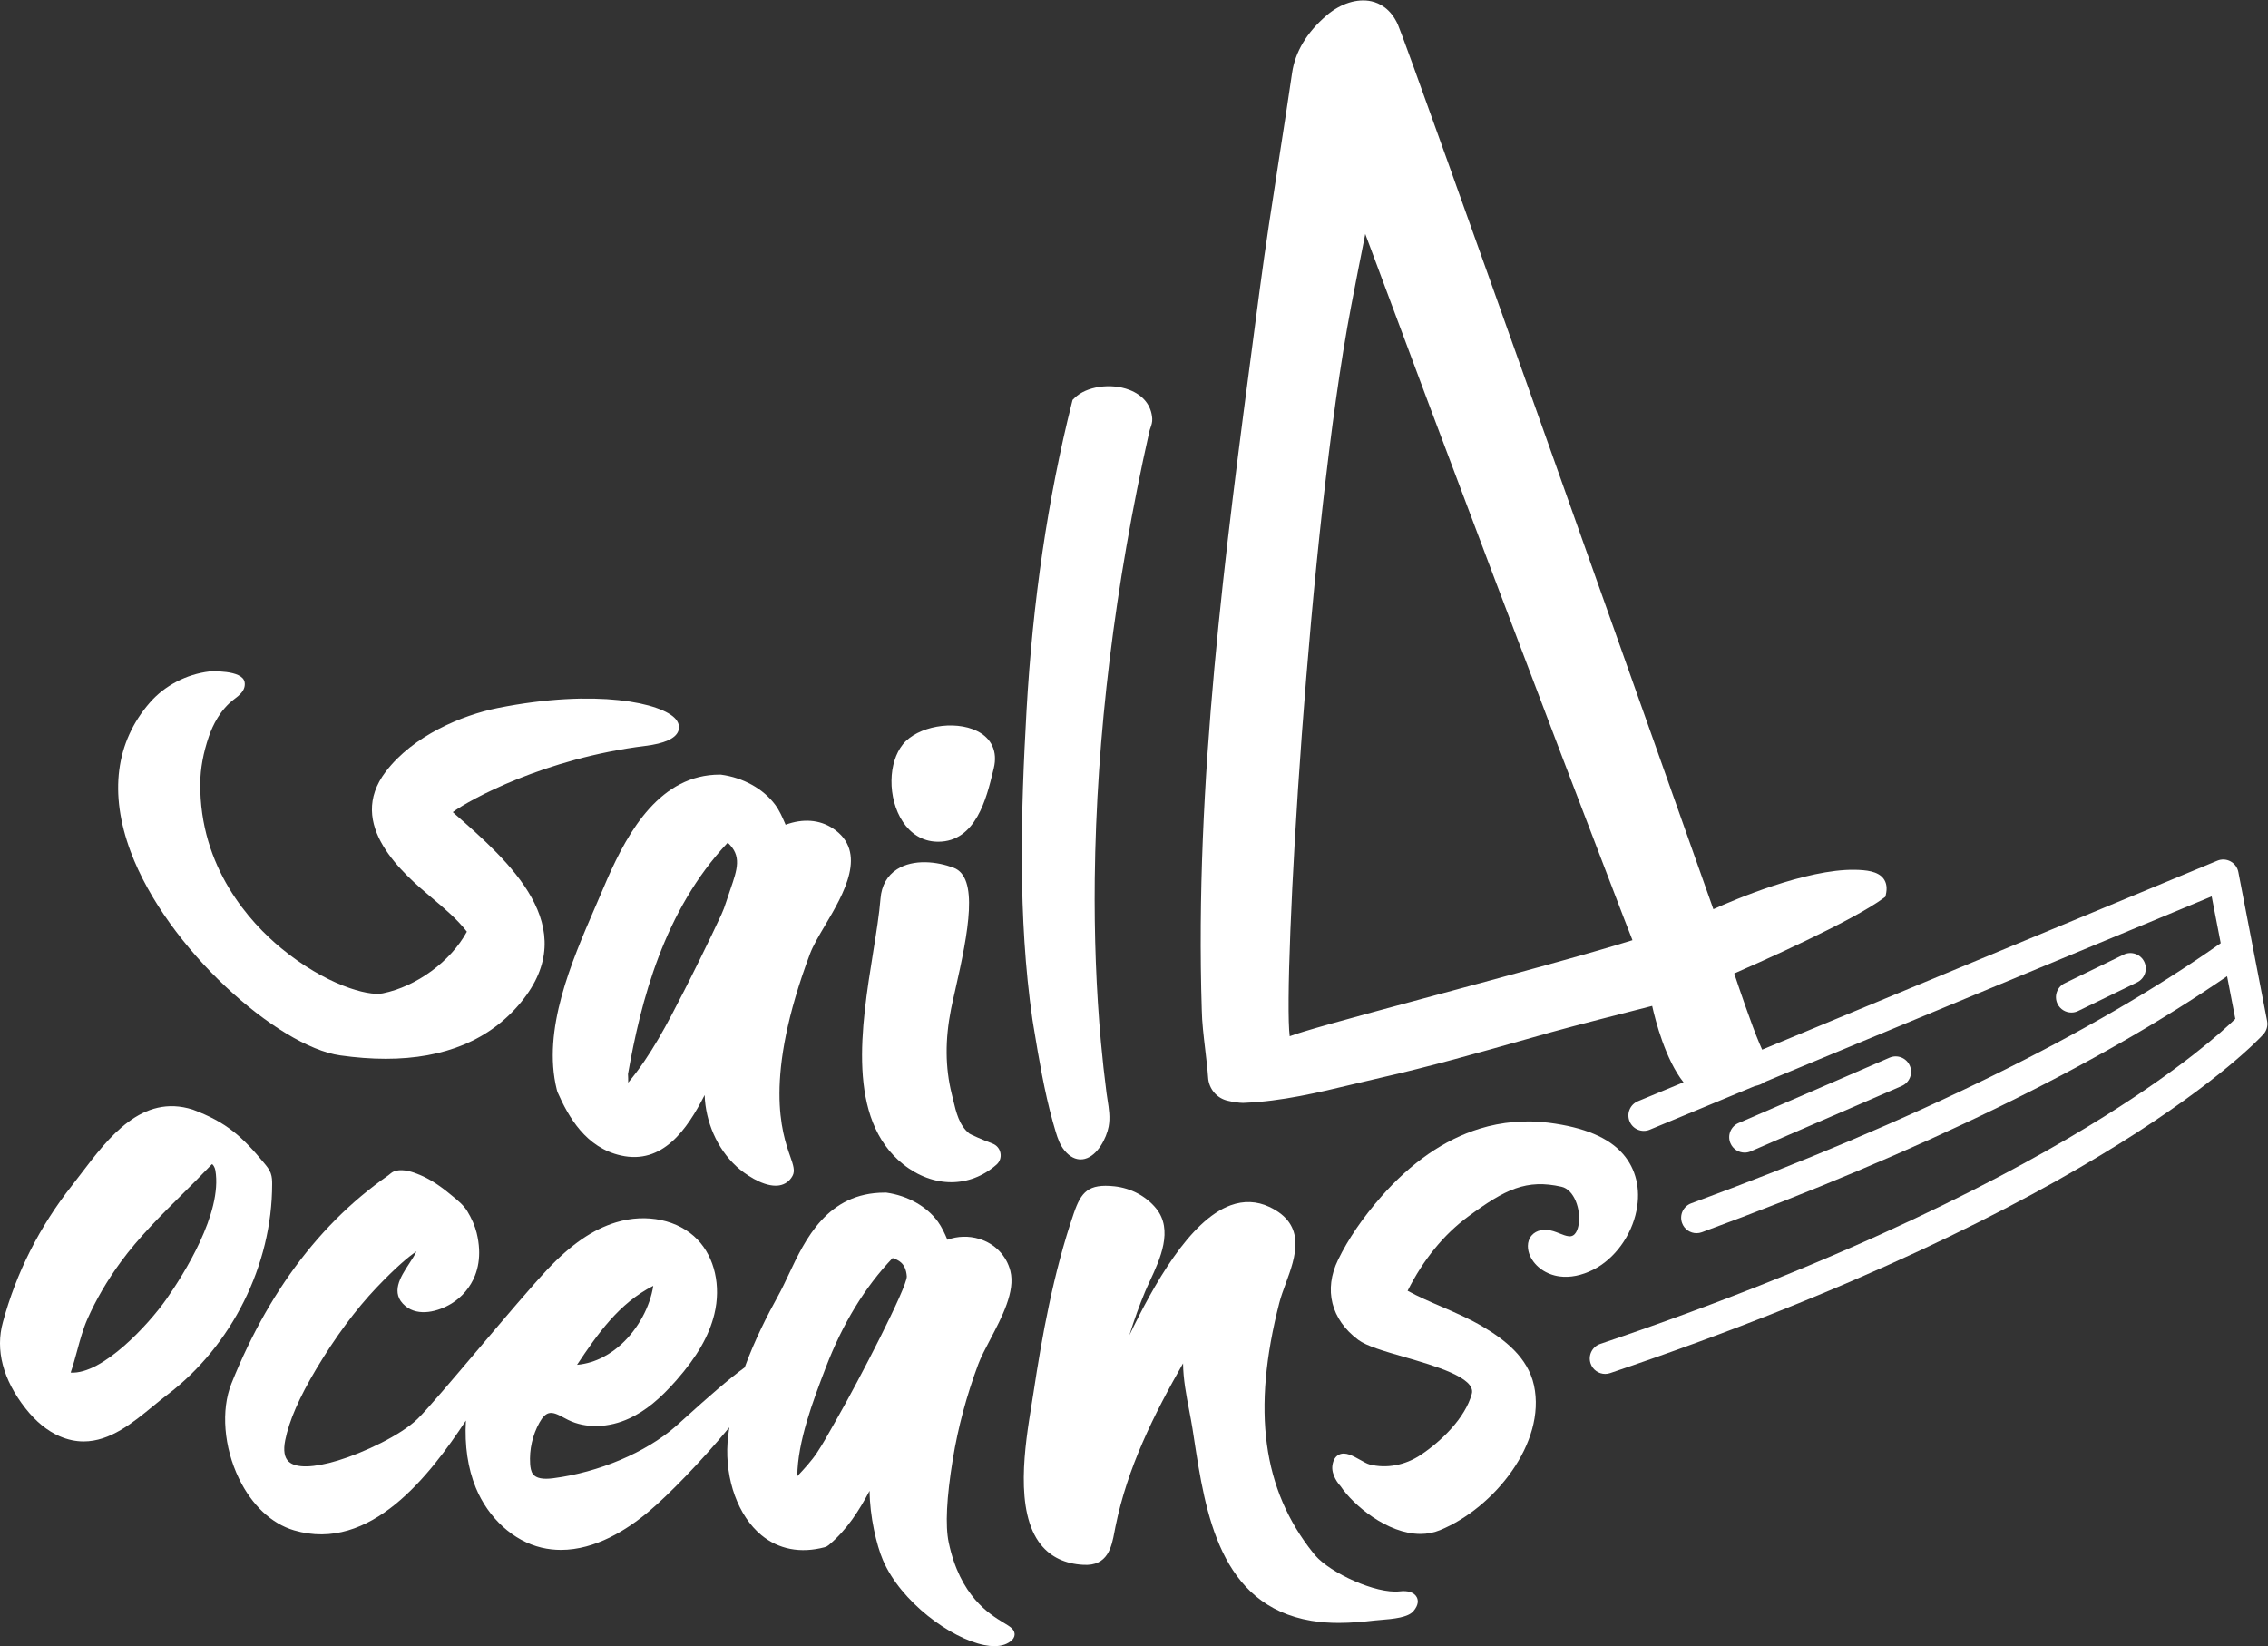 <?xml version="1.0" encoding="UTF-8" standalone="no"?>
<!-- Created with Inkscape (http://www.inkscape.org/) -->

<svg
   version="1.1"
   id="svg2"
   xml:space="preserve"
   width="294.387"
   height="213.627"
   viewBox="0 0 294.387 213.627"
   sodipodi:docname="S4O_SIGNET_KOMPAKT_weiss.eps"
   xmlns:inkscape="http://www.inkscape.org/namespaces/inkscape"
   xmlns:sodipodi="http://sodipodi.sourceforge.net/DTD/sodipodi-0.dtd"
   xmlns="http://www.w3.org/2000/svg"
   xmlns:svg="http://www.w3.org/2000/svg"><rect x="0" y="0" width="294.387" height="213.627" fill="#333333" stroke="none"/><defs
     id="defs6" /><sodipodi:namedview
     id="namedview4"
     pagecolor="#ffffff"
     bordercolor="#666666"
     borderopacity="1.0"
     inkscape:pageshadow="2"
     inkscape:pageopacity="0.0"
     inkscape:pagecheckerboard="0" /><g
     id="g8"
     inkscape:groupmode="layer"
     inkscape:label="ink_ext_XXXXXX"
     transform="matrix(1.333,0,0,-1.333,0,213.627)"><g
       id="g10"
       transform="scale(0.1)"><path
         d="m 1400.02,634.336 c -96.73,-26.055 -131.38,-35.746 -144.18,-40.555 -6.71,53.242 18.19,492.419 59.82,710.709 4.47,23.44 9.11,46.89 13.76,70.34 77.97,-209.64 173.81,-463.142 251.87,-666.158 l 8.33,-21.387 c -43.03,-13.469 -120.73,-34.394 -189.6,-52.949 z M 1252.6,586.59 v 0 0 z m 954.99,21.992 -28.02,145.07 c -0.85,4.422 -3.65,8.235 -7.63,10.371 -3.96,2.137 -8.69,2.364 -12.85,0.645 L 1715.87,580.711 c -0.21,0.469 -0.37,0.879 -0.59,1.367 l -2.08,4.82 c -7.63,17.86 -20.28,55.27 -24.52,67.985 21.38,9.324 115.28,50.859 145.73,73.586 l 1.46,1.082 0.42,1.765 c 1.57,6.614 0.78,12.024 -2.36,16.079 -5.47,7.046 -16.61,8.218 -27.82,8.425 -47.5,0.762 -118.2,-29.519 -137.72,-38.371 -27.36,77.258 -297.21,839.151 -307.24,861.301 -7.03,15.52 -17.89,20.86 -25.76,22.6 -13.74,3.02 -30.06,-2.12 -43.69,-13.82 -19.25,-16.54 -30.53,-35.34 -33.53,-55.87 -3.98,-27.33 -8.22,-54.63 -12.46,-81.93 -6.64,-42.73 -13.5,-86.92 -19.25,-130.53 l -5.01,-37.99 c -28.64,-216.7 -58.25,-440.78 -51.22,-661.862 0.16,-11.528 1.81,-25.438 3.4,-38.907 1.13,-9.57 2.2,-18.601 2.74,-26.543 0.56,-11.238 8.59,-20.707 19.38,-22.976 4.51,-1.094 10.65,-2.043 14.58,-2.043 0.56,0 1.08,0.019 1.53,0.062 36.29,1.481 71.67,9.957 105.9,18.149 8.58,2.051 17.15,4.109 25.73,6.051 48.27,10.937 96.78,24.679 143.7,37.961 l 23.34,6.609 c 20.36,5.727 80.44,21.039 98.27,25.578 3.27,-14.633 12.98,-52.258 30.52,-74.359 L 1594.9,530.5 c -7.64,-3.191 -11.28,-11.961 -8.1,-19.609 3.18,-7.653 11.92,-11.282 19.61,-8.11 l 102.23,42.438 c 3.92,0.812 7.15,2.011 9.54,3.953 l 435.42,180.73 8.8,-45.543 c -125.72,-88.39 -299.12,-173.57 -515.57,-253.238 -7.79,-2.851 -11.76,-11.473 -8.9,-19.242 2.23,-6.078 7.97,-9.828 14.07,-9.828 1.72,0 3.48,0.289 5.18,0.929 212.71,78.27 384.56,162.071 511.43,249.223 l 8.02,-41.527 C 2163.49,597.961 2124.31,562.77 2048.79,515.512 1960.9,460.52 1804.45,377.48 1558.22,294.238 c -7.85,-2.66 -12.06,-11.16 -9.4,-19.019 2.11,-6.25 7.95,-10.188 14.21,-10.188 1.59,0 3.21,0.25 4.8,0.789 479.94,162.258 629.97,323.071 636.12,329.828 3.19,3.5 4.54,8.297 3.64,12.934"
         style="fill:#ffffff;fill-opacity:1;fill-rule:nonzero;stroke:none"
         id="path12" /><path
         d="m 2017,616.848 c 2.2,0 4.44,0.476 6.54,1.504 l 57.47,27.898 c 7.45,3.621 10.55,12.598 6.94,20.051 -3.61,7.437 -12.58,10.562 -20.05,6.941 l -57.46,-27.898 c -7.45,-3.625 -10.56,-12.602 -6.94,-20.051 2.59,-5.344 7.94,-8.445 13.5,-8.445"
         style="fill:#ffffff;fill-opacity:1;fill-rule:nonzero;stroke:none"
         id="path14" /><path
         d="m 1698.83,480.48 c 1.98,0 4,0.391 5.94,1.231 l 147.09,63.66 c 7.61,3.289 11.11,12.129 7.82,19.731 -3.29,7.597 -12.1,11.109 -19.73,7.808 l -147.09,-63.66 c -7.61,-3.289 -11.1,-12.129 -7.81,-19.73 2.45,-5.661 7.98,-9.04 13.78,-9.04"
         style="fill:#ffffff;fill-opacity:1;fill-rule:nonzero;stroke:none"
         id="path16" /><path
         d="m 258.816,458.969 v 0 0 z M 161.863,337.629 C 144.965,313.52 99.898,264.281 68.809,266.32 c 2.402,6.981 4.383,14.27 6.297,21.309 2.832,10.41 5.762,21.18 10.039,30.871 8.32,18.801 19.18,37.43 32.297,55.352 17.586,24.019 39.071,45.339 59.852,65.937 9.316,9.242 18.633,18.492 27.676,28.012 0.461,0.48 1.23,1.289 1.496,1.461 0.82,-0.242 2.715,-2.871 3.25,-6.024 7.082,-41.66 -31.102,-101.726 -47.852,-125.609 z m 101.77,122.73 -0.156,0.43 c -1.407,3.609 -3.84,6.539 -5.782,8.902 -21.875,26.481 -37.148,40.36 -70.07,52.688 -49.363,15.609 -82.012,-27.348 -108.25,-61.84 -3.156,-4.141 -6.231,-8.187 -9.238,-12 C 38.484,408.398 15.84,363.621 2.852,315.488 c -7.578,-27.008 0.02,-56.066 21.98,-84 10.051,-12.789 21.191,-21.898 33.117,-27.09 8.191,-3.546 16.016,-5.078 23.516,-5.078 25.73,0 47.695,18.02 67.598,34.36 4.656,3.82 9.207,7.558 13.691,10.961 63.055,47.8 102.234,126.437 102.254,205.211 0.012,3.359 -0.086,6.949 -1.375,10.507"
         style="fill:#ffffff;fill-opacity:1;fill-rule:nonzero;stroke:none"
         id="path18" /><path
         d="m 561.875,273.891 c 19.863,29.73 40.711,59.918 74.238,76.898 -3.125,-20.309 -14.707,-41.828 -30.937,-56.738 -9.375,-8.602 -24.055,-18.449 -43.301,-20.16 z m 321.133,86.039 c 0.176,-10.879 -46.985,-101.621 -67.09,-136.809 l -5.07,-8.98 c -4.793,-8.551 -9.754,-17.403 -15.223,-25.7 -5.176,-7.82 -12.246,-15.531 -19.258,-23 0.196,33.707 15.594,74.02 27.156,104.297 l 0.528,1.371 c 16.308,42.672 38.203,78.563 65.117,106.731 0.078,-0.031 0.168,-0.059 0.246,-0.09 4.734,-1.641 12.656,-4.371 13.594,-17.82 z M 977.266,22.82 c -13.77,8.352 -42.434,25.719 -53.457,78.121 -3.45,16.387 -2.102,43.68 4.011,81.079 5.051,30.839 13.379,61.949 24.778,92.48 2.519,6.77 6.882,15.07 11.504,23.859 11.609,22.09 24.765,47.129 19.746,66.922 -3.789,14.969 -15.129,26.641 -30.305,31.219 -10.234,3.09 -21.035,2.75 -31.004,-0.84 -2.492,5.84 -5.351,12.211 -9.25,17.59 -10.723,14.789 -29.266,25.328 -50.203,28.27 l -1.582,0.011 c -55.949,0 -77.52,-45.761 -93.262,-79.172 -3.437,-7.3 -6.992,-14.859 -10.734,-21.609 -10.371,-18.73 -22.617,-42.73 -32.383,-69.41 -16.184,-11.738 -37.324,-30.449 -57.137,-48.36 -4.277,-3.871 -7.812,-7.058 -10.246,-9.179 -28.965,-25.289 -74.558,-44.582 -118.984,-50.332 -10.184,-1.328 -16.621,-0.028 -19.707,3.91 -2.078,2.691 -2.606,6.812 -2.821,10.09 -0.91,13.84 2.313,28.121 9.083,40.203 2.949,5.269 5.886,8.25 9.011,9.098 4.387,1.23 9.406,-1.5 14.739,-4.36 1.406,-0.762 2.812,-1.5 4.199,-2.191 17.148,-8.438 39.461,-7.848 59.726,1.601 15.418,7.18 29.539,18.66 45.762,37.192 20.086,22.91 31.805,43.347 36.883,64.328 6.594,27.269 0.312,55.031 -16.395,72.441 -18.496,19.27 -49.668,25.848 -79.355,16.828 -22.637,-6.89 -43.985,-21.57 -67.18,-46.23 -14.754,-15.688 -40.84,-46.469 -66.074,-76.219 -26.289,-31.019 -51.113,-60.308 -60.125,-69.012 -16.574,-15.976 -52.227,-32.75 -77.363,-40.398 -23.782,-7.23 -40.813,-7.629 -47.95,-1.148 -4.289,3.886 -5.449,10.91 -3.457,20.859 3.829,19.051 13.68,41.699 30.125,69.238 18.496,30.981 38.711,58.301 58.821,79.391 18.808,19.719 30.996,30.019 38.875,35.25 -1.836,-3.86 -4.551,-8.012 -7.207,-12.078 -8.309,-12.731 -18.653,-28.563 -3.641,-41.102 12.793,-10.672 32.207,-5.39 44.961,2.391 10.34,6.32 18.484,16.051 22.93,27.398 3.035,7.75 4.355,16.332 3.925,25.5 -0.246,5.11 -1.046,10.473 -2.382,15.93 -1.633,6.672 -4.895,14.191 -9.172,21.18 -3.582,5.851 -9.461,10.621 -14.637,14.82 l -2.461,2.012 c -10.266,8.5 -19.785,14.519 -29.121,18.429 -7.023,2.942 -15.285,5.7 -23.059,4.051 -2.832,-0.59 -4.832,-2.269 -6.296,-3.5 -0.43,-0.371 -0.86,-0.742 -1.321,-1.062 -2.285,-1.579 -4.539,-3.18 -6.777,-4.821 -8.934,-6.527 -17.695,-13.547 -26.043,-20.867 C 328.523,417.91 312.715,401.32 298.27,383.301 283.797,365.27 270.313,345.359 258.191,324.121 246.133,303 235.078,279.949 225.34,255.621 c -10.293,-25.699 -7.422,-61.973 7.336,-92.402 12.625,-26.047 31.687,-43.981 53.66,-50.469 74.414,-21.941 132.109,53.5 167.344,106.879 -1.375,-24.488 1.855,-46.449 9.668,-65.481 12.14,-29.507 36.66,-51.839 64.015,-58.25 6.367,-1.5 12.684,-2.18 18.914,-2.18 33.36,0 64.161,19.441 85.489,37.383 19.07,16.058 50.996,48.636 78.41,81.898 -0.676,-4.859 -1.383,-9.719 -1.719,-14.641 -2.492,-36.25 10.418,-71.668 32.879,-90.238 16.848,-13.93 38.195,-18.012 61.66,-11.801 1.406,0.359 2.707,1.031 3.887,2.012 18.164,15.227 29.719,33.809 39.894,52.93 0.106,-24.813 6.778,-53.024 12.95,-67.442 C 877.195,43.07 925.781,7.48 958.465,1.039 961.953,0.34 965.215,0 968.23,0 c 7.325,0 13.196,2.02 17.247,5.988 2.375,2.332 2.648,4.723 2.461,6.313 -0.508,4.371 -4.551,6.82 -10.672,10.52"
         style="fill:#ffffff;fill-opacity:1;fill-rule:nonzero;stroke:none"
         id="path20" /><path
         d="m 1362.88,53.32 c -23.24,-2.57 -67.38,17.988 -82.06,34.879 -0.7,0.812 -1.41,1.66 -2.11,2.539 -49.38,61.703 -59.85,139.114 -32.95,243.621 1.53,5.961 3.85,12.27 6.31,18.942 9.33,25.39 20.94,56.98 -16.1,74.379 -12.15,5.691 -24.84,6.199 -37.68,1.519 -40.09,-14.578 -75.19,-78.168 -98.56,-126.488 4.71,15.148 9.79,29.219 15.3,42.41 1.38,3.289 3.04,6.859 4.79,10.617 9.71,20.891 23,49.5 5.92,70.434 -9.74,11.937 -24.53,19.777 -40.58,21.519 -25.37,2.7 -32.39,-5.472 -39.49,-26.101 -20.14,-58.551 -31.14,-120.981 -39.23,-174.34 -0.55,-3.641 -1.2,-7.629 -1.9,-11.93 -6.349,-38.98 -16.981,-104.218 9.07,-136.589 9.68,-12.02 23.54,-18.602 41.18,-19.551 24.04,-1.508 27.65,17.398 30.48,32.422 l 0.88,4.546 c 11.68,57.723 37.12,108.723 65.85,159.18 0.12,-15.289 3.18,-31.207 5.99,-45.887 1.16,-6.082 2.3,-11.992 3.17,-17.589 l 1.54,-9.973 c 11.11,-72.27 24.94,-162.231 114.22,-177.18 8.95,-1.508 17.95,-2.07 26.74,-2.07 12.14,0 23.88,1.09 34.51,2.32 1.31,0.16 3.11,0.289 5.2,0.461 14.42,1.109 27.78,2.621 32.92,8.621 5.36,6.277 4.71,10.918 3.22,13.707 -2.42,4.523 -8.49,6.613 -16.63,5.582"
         style="fill:#ffffff;fill-opacity:1;fill-rule:nonzero;stroke:none"
         id="path22" /><path
         d="m 1580.44,479.059 c -13.97,16.07 -37.65,26.05 -72.38,30.492 -22.5,2.879 -45.72,0.89 -67.18,-5.75 -34.44,-10.653 -66.74,-32.949 -96.01,-66.289 -17.97,-20.492 -32.08,-41.141 -41.93,-61.403 -14.14,-29.007 -6.83,-58.121 19.57,-77.847 8.22,-6.141 25.18,-11.043 44.83,-16.723 29.57,-8.539 70.08,-20.238 65.82,-35.91 -6.44,-23.68 -29.87,-46.199 -49.64,-59.379 -15.2,-10.148 -33.38,-13.578 -49.93,-9.34 -2.4,0.621 -5.85,2.559 -9.17,4.449 -7.1,4 -14.45,8.102 -20.62,5.09 -3.47,-1.699 -5.61,-5.23 -6.36,-10.461 -1.35,-9.386 6.17,-18.429 8.05,-20.386 12.22,-18.204 45.41,-46.352 77.64,-46.34 6.44,0 12.85,1.117 19.03,3.668 52.92,21.8 103.54,85 91.57,140.832 -6,27.898 -29.48,45.09 -49.28,56.937 -12.98,7.781 -27.13,13.903 -40.82,19.821 -11.6,5.011 -22.63,9.781 -32.99,15.46 15.38,30.481 35.24,54.809 59.1,72.379 36.11,26.61 56.71,36.551 90.75,28.903 12.31,-2.762 19.07,-22.032 16.68,-36.774 -0.74,-4.547 -2.96,-12.136 -9.49,-11.429 -2.93,0.312 -5.91,1.5 -9.08,2.769 -2.02,0.801 -4.04,1.602 -6.11,2.231 -8.65,2.632 -16.53,1.07 -21.05,-4.18 -5.2,-6.008 -4.15,-14.391 -1.42,-20.238 4.88,-10.411 15.79,-17.942 28.47,-19.653 10.28,-1.437 21.65,0.871 32.92,6.524 20.73,10.398 37.28,33.058 42.15,57.738 4.13,20.871 -0.52,40.328 -13.12,54.809"
         style="fill:#ffffff;fill-opacity:1;fill-rule:nonzero;stroke:none"
         id="path24" /><path
         d="m 331.25,575.129 c 15.586,-2.207 30.379,-3.309 44.402,-3.309 57.278,0 101.426,18.399 131.575,54.95 60.828,73.738 -11.711,137.285 -64.668,183.687 l -1.711,1.496 c 16.836,12.395 89.922,52.402 187.597,64.512 18.391,2.273 29.16,7.082 31.993,14.277 0.89,2.246 1.75,6.758 -2.422,11.746 -13.125,15.703 -77.227,30.012 -173.184,10.871 -35.234,-7.019 -82.391,-26.945 -109.07,-61.796 -39.668,-51.829 17.363,-99.922 44.843,-123.118 12.168,-10.261 24.708,-20.855 34.012,-32.871 -15.652,-28.844 -48.887,-53.328 -81.953,-60.054 -14.707,-3.059 -56.348,8.875 -98.836,43.933 -29.785,24.578 -79.64,78.152 -78.82,160.742 0.137,14.336 2.949,29.578 8.34,45.325 3.781,11.003 11.144,26.265 24.824,36.503 4.523,3.387 11.359,8.497 10.031,16.446 -2.062,12.312 -33.867,10.515 -34.152,10.469 -22.488,-2.708 -43.672,-13.75 -58.113,-30.305 -33.36,-38.262 -39.844,-88.418 -18.75,-145.059 35.273,-94.719 143.496,-189.863 204.062,-198.445"
         style="fill:#ffffff;fill-opacity:1;fill-rule:nonzero;stroke:none"
         id="path26" /><path
         d="m 611.492,556.922 c 12.453,70.422 34.797,159.125 97.129,225.305 13.867,-12.84 9.434,-25.672 2.414,-45.997 -1.222,-3.527 -2.492,-7.199 -3.711,-11.035 -1.601,-5.047 -3.144,-9.148 -4.863,-12.89 -10.891,-23.711 -29.981,-61.973 -36.145,-73.985 -16.55,-32.324 -32.293,-63.058 -54.636,-89.718 0.019,2.91 0,5.707 -0.188,8.32 z m -20.164,189.926 c -1.465,-3.352 -2.883,-6.653 -4.238,-9.875 -2.414,-5.703 -4.961,-11.575 -7.57,-17.598 -23.055,-53.223 -51.739,-119.453 -37.391,-177.387 l 0.672,-2.429 c 10.929,-24.778 27.812,-54.219 61.758,-61.868 40.527,-9.152 64.414,25.098 81.593,58.84 0.828,-25.691 11.903,-52.109 31.211,-69.75 7.383,-6.75 24.032,-18.5 37.879,-18.5 1.211,0 2.414,0.09 3.574,0.278 5.618,0.929 10.071,4.132 12.883,9.23 2.696,4.922 0.731,10.52 -2.226,19.012 -7.91,22.609 -26.438,75.57 19.316,197.387 2.918,7.753 8.652,17.46 14.734,27.738 17.832,30.176 42.258,71.492 7.227,94.363 -12.898,8.418 -28.992,9.578 -45.77,3.399 -0.156,0.351 -0.304,0.71 -0.46,1.066 -2.696,6.25 -5.489,12.723 -9.715,18.418 -11.516,15.516 -31.262,26.465 -52.805,29.297 l -1.062,0.039 c -57.629,0 -88.848,-54.328 -109.61,-101.66"
         style="fill:#ffffff;fill-opacity:1;fill-rule:nonzero;stroke:none"
         id="path28" /><path
         d="m 879.551,469.078 c 14.597,-11.598 30.859,-17.398 46.738,-17.398 15.731,0 31.082,5.691 44.07,17.101 3.184,2.789 4.621,6.981 3.848,11.199 -0.781,4.282 -3.66,7.739 -7.684,9.258 -9.992,3.774 -21.007,8.692 -22.531,9.711 -9.922,7.871 -12.89,20.391 -16.023,33.641 l -1.242,5.148 c -6.368,25.641 -6.563,52.703 -0.594,82.742 0.976,4.891 2.402,11.122 4.012,18.211 13.144,57.52 22.902,109.903 -1.563,119.122 -15.996,6.035 -38.867,8.789 -55.078,-1.485 -9.539,-6.055 -15.106,-15.89 -16.102,-28.457 -1.191,-15.039 -4.093,-33.098 -7.168,-52.219 -11.632,-72.398 -26.105,-162.523 29.317,-206.574"
         style="fill:#ffffff;fill-opacity:1;fill-rule:nonzero;stroke:none"
         id="path30" /><path
         d="m 912.285,783.164 c 0.43,-0.012 0.848,-0.019 1.27,-0.019 36.804,0.007 47.168,42.785 53.379,68.457 l 0.769,3.171 c 3.899,15.942 -2.031,29.106 -16.258,36.125 -22.375,11.036 -58.183,4.61 -72.285,-12.949 -6.965,-8.672 -10.898,-21.179 -11.074,-35.222 -0.363,-28.301 15,-58.782 44.199,-59.563"
         style="fill:#ffffff;fill-opacity:1;fill-rule:nonzero;stroke:none"
         id="path32" /><path
         d="m 1006.43,603.262 0.34,-2 c 4.95,-29.852 10.07,-60.731 18.37,-90.672 0.92,-3.34 1.88,-6.649 2.89,-9.969 1.96,-6.422 4.08,-12.609 8.39,-17.891 5.64,-6.91 11.28,-8.851 15.84,-8.851 1.49,0 2.86,0.199 4.08,0.512 12.48,3.168 21.07,20.238 23.19,31.339 1.67,8.75 0.3,17.45 -1.02,25.872 -0.37,2.257 -0.72,4.5 -1,6.718 -2.13,16.469 -3.98,33.219 -5.49,49.782 -4.58,50.328 -6.59,103.832 -5.99,159.039 1.55,138.992 19.45,285.559 53.2,435.609 0.25,1.11 0.64,2.19 1.02,3.27 0.91,2.62 1.96,5.6 1.73,9.05 -0.84,12.9 -8.81,22.86 -22.44,28.04 -18.01,6.84 -41.86,3.28 -53.12,-7.9 l -2,-1.96 -0.69,-2.72 c -23.34,-92.84 -38.19,-193.77 -44.152,-299.983 -5.469,-97.371 -8.562,-201.106 5.682,-299.942 0.35,-2.453 0.76,-4.902 1.17,-7.343"
         style="fill:#ffffff;fill-opacity:1;fill-rule:nonzero;stroke:none"
         id="path34" /></g></g></svg>
